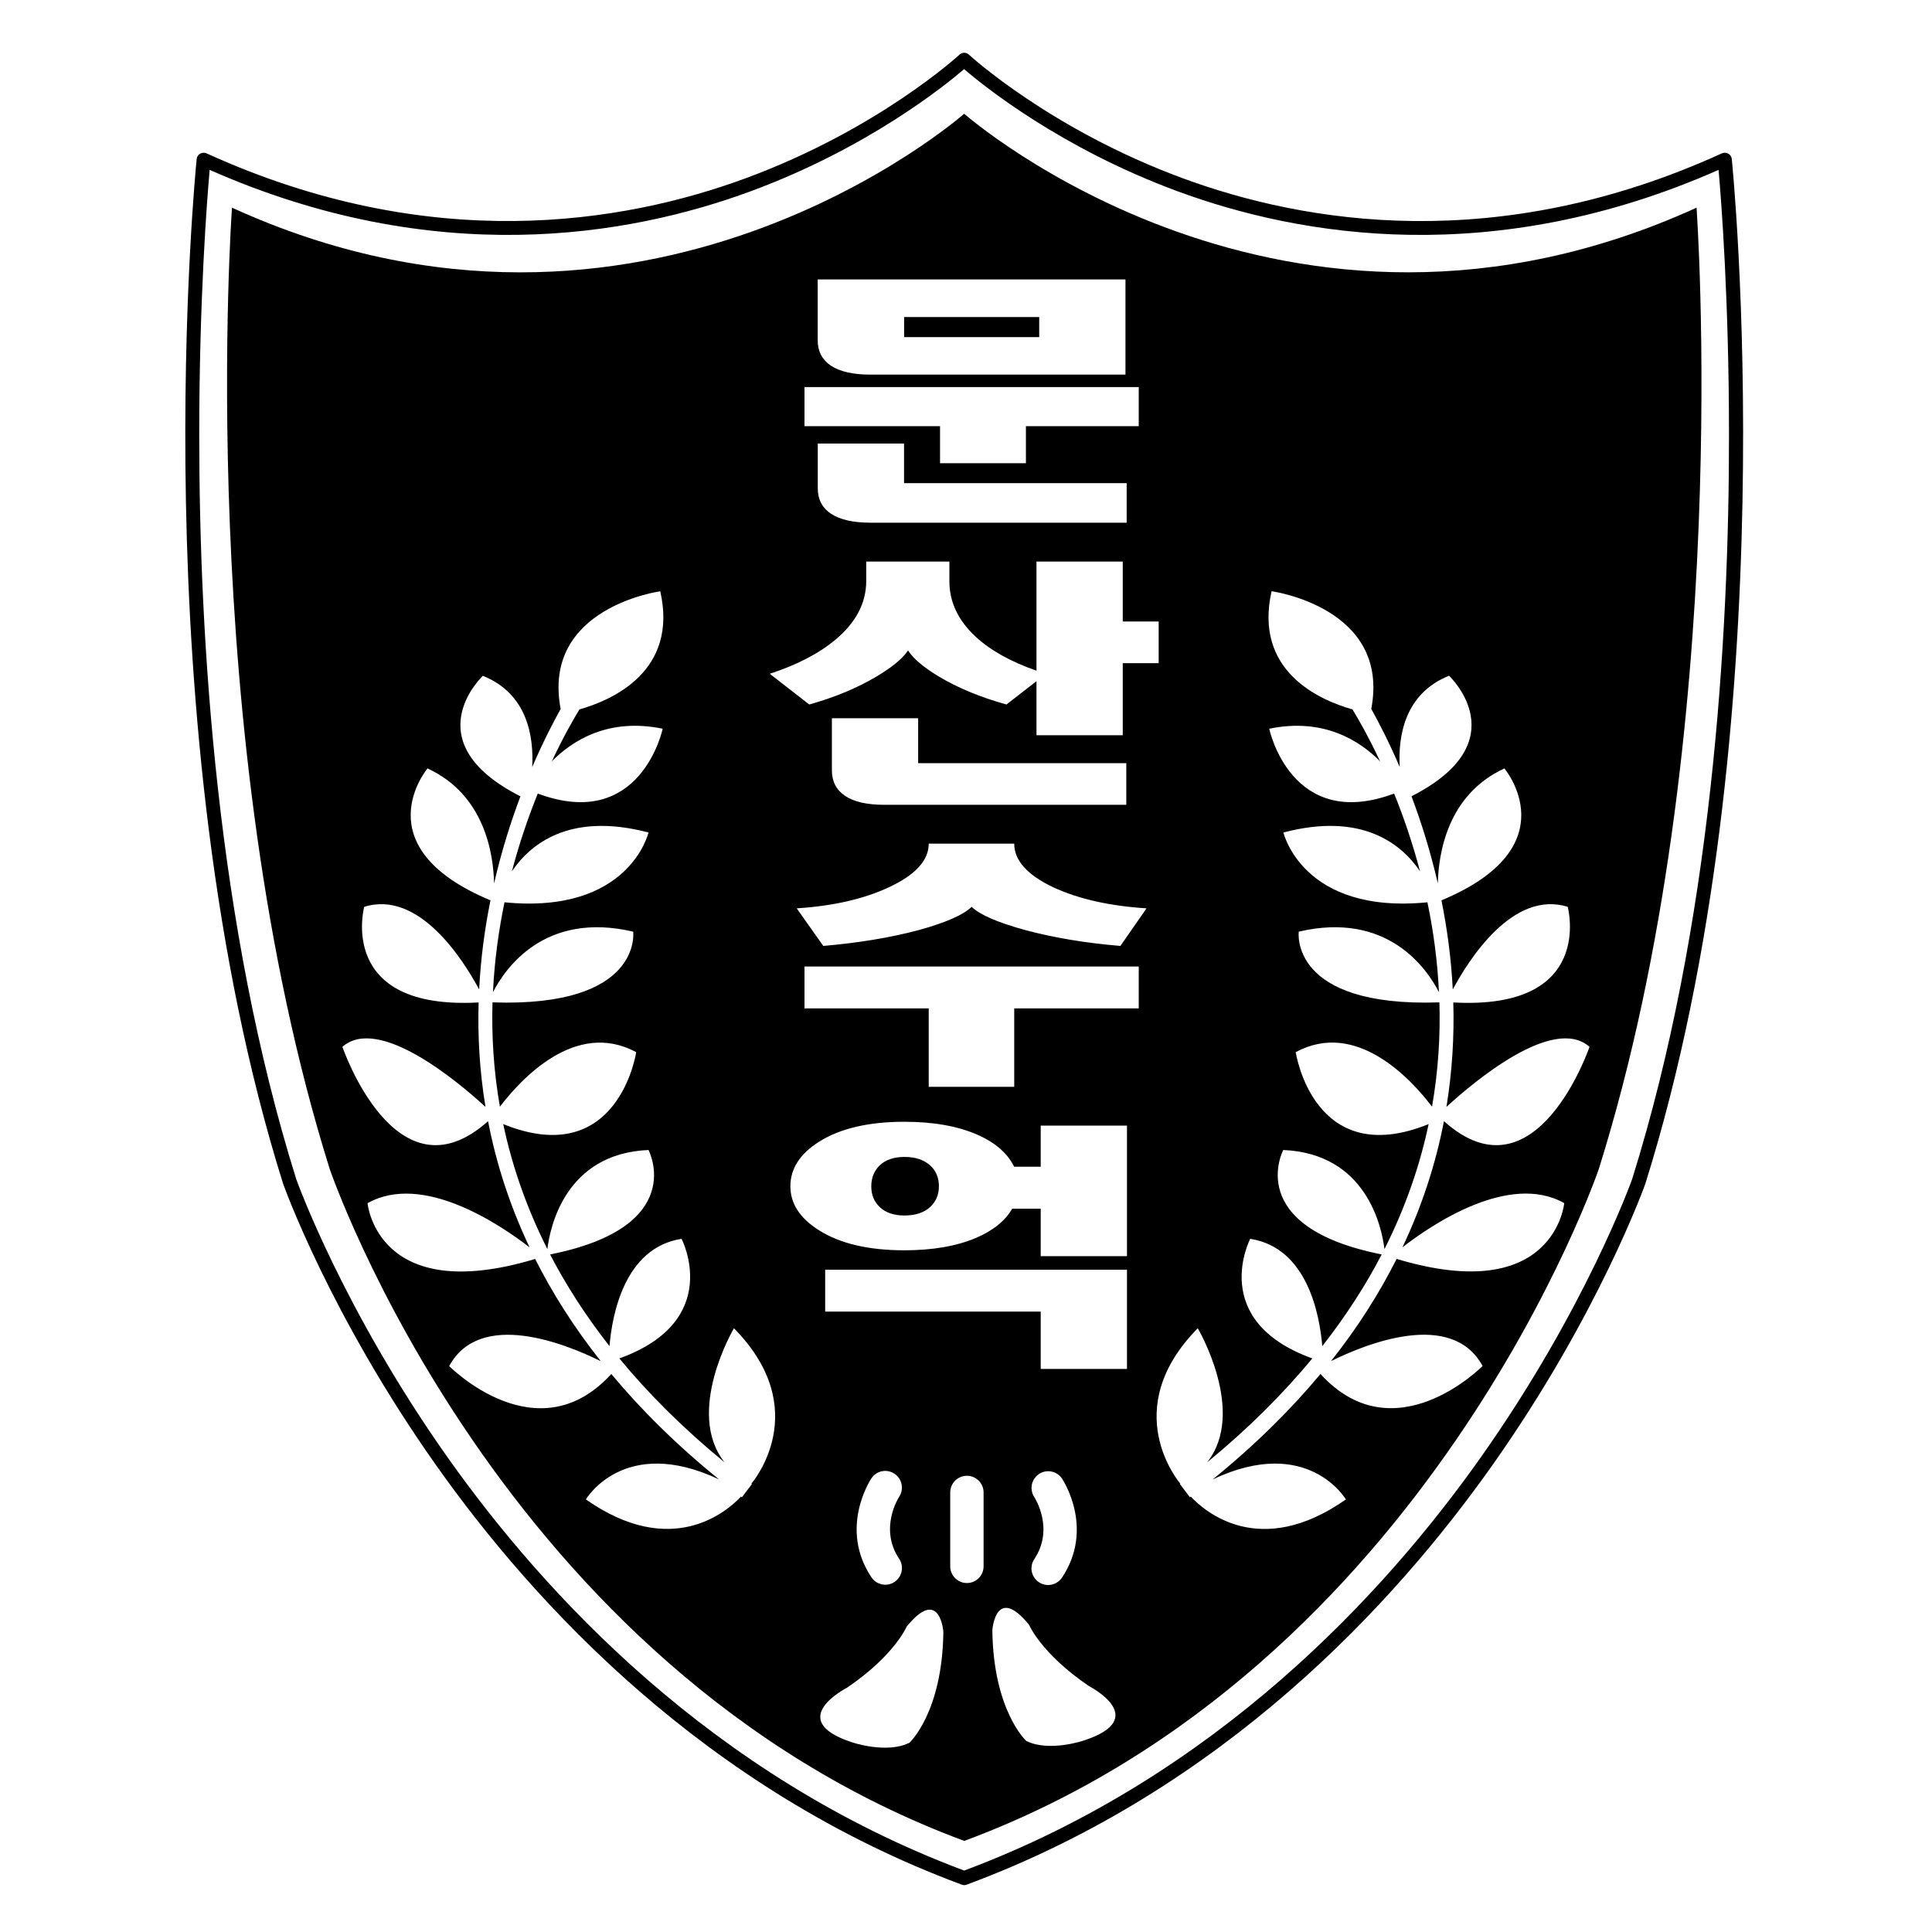 <?xml version="1.0" encoding="utf-8"?>
<!-- Generator: Adobe Illustrator 23.0.3, SVG Export Plug-In . SVG Version: 6.00 Build 0)  -->
<svg version="1.1" id="레이어_1" xmlns="http://www.w3.org/2000/svg" xmlns:xlink="http://www.w3.org/1999/xlink" x="0px"
	 y="0px" viewBox="0 0 256 256" style="enable-background:new 0 0 256 256;" xml:space="preserve">
<g>
	<g>
		<path d="M229.47,21.07c-0.03-0.3-0.2-0.56-0.46-0.71c-0.26-0.15-0.57-0.16-0.85-0.04c-29.7,13.54-55.23,9.27-71.41,3.31
			c-17.57-6.47-28.26-16.29-28.36-16.39c-0.36-0.33-0.89-0.33-1.25,0c-0.11,0.1-10.79,9.92-28.36,16.39
			c-16.18,5.96-41.71,10.22-71.41-3.31c-0.27-0.12-0.59-0.11-0.85,0.04c-0.26,0.15-0.43,0.41-0.46,0.71
			c-0.08,0.74-7.53,75.2,11.44,135.74c0.07,0.2,6.19,17.4,20.27,37.32c13,18.4,35.64,42.98,69.68,55.6c0.21,0.08,0.42,0.08,0.63,0
			c34.05-12.62,56.68-37.2,69.68-55.6c14.07-19.92,20.2-37.11,20.26-37.29C236.99,96.27,229.55,21.82,229.47,21.07z M216.26,156.26
			c-0.05,0.14-6.11,17.13-20.05,36.85c-12.8,18.1-35.06,42.27-68.45,54.75c-33.39-12.49-55.65-36.65-68.45-54.75
			c-13.94-19.72-20-36.71-20.06-36.88c-10.52-33.57-12.85-71.49-12.85-98.57c0-18.02,1.03-31.2,1.38-35.15
			c29.8,13.16,55.4,8.85,71.7,2.83c15.49-5.72,25.72-13.99,28.27-16.18c2.55,2.2,12.79,10.46,28.27,16.18
			c16.31,6.02,41.91,10.33,71.7-2.83c0.35,3.95,1.38,17.12,1.38,35.13C229.12,84.73,226.78,122.66,216.26,156.26z"/>
		<polygon points="127.76,15.06 127.76,15.07 127.77,15.06 		"/>
		<polygon points="127.77,243.94 127.76,243.94 127.76,243.94 		"/>
		<path d="M119.85,153.3c-1.41,0-2.52,0.38-3.31,1.14c-0.72,0.72-1.09,1.64-1.09,2.76c0,1.1,0.36,2.01,1.09,2.72
			c0.79,0.76,1.9,1.14,3.31,1.14c1.45,0,2.59-0.38,3.42-1.14c0.76-0.72,1.14-1.63,1.14-2.72c0-1.14-0.38-2.06-1.14-2.76
			C122.43,153.68,121.3,153.3,119.85,153.3z"/>
		<rect x="119.8" y="42.01" width="17.9" height="2.66"/>
		<path d="M127.76,15.07c-0.31,0.27-42.55,37.28-97.02,12.45c0,0-5.06,69.91,12.94,127.35c0,0,22.49,66.22,84.09,89.06
			c61.59-22.84,84.09-89.06,84.09-89.06c18-57.45,12.94-127.35,12.94-127.35C170.31,52.34,128.07,15.34,127.76,15.07z M108.36,37.03
			h40.77v12.61h-33.79c-2.28,0-4.02-0.39-5.23-1.18c-1.17-0.78-1.76-1.91-1.76-3.36V37.03z M106.6,51.29h44.29v5.18h-14.95v4.91
			h-11.38v-4.91H106.6V51.29z M149.29,64.01v5.25h-33.94c-2.28,0-4.02-0.39-5.23-1.18c-1.17-0.78-1.76-1.91-1.76-3.36v-5.95h11.43
			v5.25H149.29z M110.69,84.77c2.72-2.26,4.09-4.87,4.09-7.8v-2.56h11.02v2.62c0,2.74,1.16,5.18,3.47,7.33
			c1.97,1.82,4.66,3.32,8.07,4.51V74.41h11.43v7.94h4.76v5.52h-4.76v9.55h-11.43v-7.16l-3.98,3.09c-3.45-0.96-6.43-2.2-8.95-3.7
			c-2.04-1.23-3.4-2.39-4.09-3.46c-0.72,1.08-2.12,2.23-4.19,3.46c-2.52,1.5-5.48,2.74-8.9,3.7L102,89.28
			C105.58,88.11,108.48,86.61,110.69,84.77z M149.24,101.12v5.52h-32.08c-2.28,0-4-0.39-5.17-1.18c-1.17-0.78-1.76-1.91-1.76-3.36
			v-6.93h11.43v5.95H149.24z M99.64,196.64l-1.34,1.76c-0.04-0.03-0.08-0.06-0.12-0.09c-1.77,1.89-9.11,8.39-20.55,0.37
			c0,0,5.05-8.6,17.65-2.65c-5.64-4.57-10.35-9.25-14.28-13.97c-9.83,10.79-21.48-1.05-21.48-1.05c4.1-7.54,15.47-2.93,20.08-0.65
			c-3.56-4.5-6.42-9.04-8.69-13.54c-20.96,6.31-22.21-7.39-22.21-7.39c7.3-4.12,17.58,2.84,21.47,5.85
			c-2.68-5.66-4.45-11.27-5.5-16.72c-12.21,10.94-19.3-9.85-19.3-9.85c4.83-4.25,15.43,4.72,18.96,7.96
			c-0.79-4.78-1.04-9.41-0.91-13.84c-18.87,1.04-15.16-12.67-15.16-12.67c7.28-2.27,13.13,7.04,15.23,10.95
			c0.21-4.16,0.75-8.12,1.5-11.81c-17.07-7.12-8.34-17.48-8.34-17.48c7.55,3.48,8.73,11.27,8.82,15.24
			c0.98-4.29,2.22-8.17,3.49-11.54c-14.28-7.26-4.98-15.97-4.98-15.97c5.93,2.37,6.76,8.08,6.54,12.09c1.45-3.37,2.82-6,3.77-7.7
			c-2.57-13.46,13.2-15.59,13.2-15.59C89.88,88.93,81.16,92.76,76.78,94c-0.79,1.29-2.15,3.66-3.66,6.88
			c2.74-2.78,7.52-5.8,14.69-4.32c0,0-2.87,13.7-16.55,8.59c-1.21,3-2.42,6.46-3.43,10.3c2.43-3.59,7.64-7.89,18.1-5.14
			c0,0-2.52,10.88-19.08,9.25c-0.77,3.71-1.33,7.7-1.53,11.91c1.64-3.19,6.87-10.76,18.58-8.02c0,0,1.32,10.05-18.64,9.37
			c-0.13,4.41,0.14,9.05,0.98,13.82c2.73-3.58,10.01-11.58,18.06-7.22c0,0-2.34,15.71-17.62,9.53c1.14,5.39,3.02,10.95,5.85,16.56
			c0.35-2.89,2.36-12.66,13.4-13.13c0,0,5.39,10.18-13.04,13.84c2.09,4.04,4.7,8.1,7.87,12.15c0.35-4.14,1.97-13.03,9.55-14.22
			c0,0,5.65,10.83-8.24,15.85c3.82,4.64,8.43,9.25,13.94,13.77c-5.3-6.69,1.24-17.77,1.24-17.77c10.66,10.82,2.45,20.43,2.31,20.59
			C99.6,196.61,99.62,196.63,99.64,196.64z M120.51,230.92c-3.04,1.52-7.66-0.07-7.66-0.07c-8.98-2.97-0.63-7.21-0.63-7.21
			c6.33-4.3,7.91-8.1,7.91-8.1c4.43-5.44,4.87,0.69,4.87,0.69C124.87,226.93,120.51,230.92,120.51,230.92z M119.14,206.55
			c0.68,1.01,0.4,2.38-0.61,3.06c-1.01,0.68-2.38,0.41-3.06-0.61c-4.32-6.48-0.18-12.85,0-13.12c0.67-1.01,2.03-1.28,3.04-0.61
			c1.02,0.67,1.3,2.03,0.64,3.05C119.04,198.49,116.47,202.55,119.14,206.55z M130.33,207.55c0,1.22-0.99,2.21-2.21,2.21
			c-1.22,0-2.21-0.99-2.21-2.21v-9.79c0-1.22,0.99-2.21,2.21-2.21c1.22,0,2.21,0.99,2.21,2.21V207.55z M143.64,230.62
			c0,0-4.62,1.58-7.66,0.06c0,0-4.36-3.99-4.49-14.68c0,0,0.44-6.14,4.87-0.7c0,0,1.58,3.79,7.91,8.1
			C144.27,223.41,152.63,227.65,143.64,230.62z M137.04,198.36c-0.66-1.02-0.38-2.38,0.64-3.05c1.01-0.67,2.37-0.39,3.04,0.61
			c0.18,0.27,4.32,6.63,0,13.12c-0.68,1.01-2.05,1.29-3.06,0.61c-1.02-0.68-1.29-2.05-0.61-3.06
			C139.72,202.59,137.16,198.54,137.04,198.36z M149.34,181.39H137.9v-7.6h-28.56v-5.55h39.99V181.39z M149.34,166.45H137.9v-6.29
			h-3.78c-0.93,1.61-2.55,2.92-4.86,3.9c-2.59,1.08-5.73,1.61-9.42,1.61c-4.76,0-8.54-0.89-11.33-2.66
			c-2.52-1.59-3.78-3.53-3.78-5.82c0-2.33,1.26-4.29,3.78-5.89c2.79-1.77,6.57-2.66,11.33-2.66c3.83,0,7.05,0.57,9.68,1.72
			c2.38,1.05,4,2.47,4.86,4.24h3.52v-5.45h11.43V166.45z M150.89,133.62h-16.5v10.39h-11.33v-10.39H106.6v-5.55h44.29V133.62z
			 M148.46,125.34c-4.59-0.38-8.78-1.08-12.57-2.09c-3.69-1.01-6.07-2.04-7.14-3.09c-1.07,1.05-3.41,2.09-7.04,3.09
			c-3.83,1.01-8.04,1.7-12.62,2.09l-3.52-4.98c4.83-0.31,8.9-1.24,12.21-2.79c3.52-1.64,5.28-3.56,5.28-5.78h11.33
			c0,2.22,1.73,4.15,5.17,5.78c3.35,1.55,7.47,2.48,12.36,2.79L148.46,125.34z M207.27,159.42c0,0-1.25,13.7-22.21,7.39
			c-2.27,4.51-5.12,9.04-8.69,13.54c4.61-2.28,15.98-6.88,20.08,0.65c0,0-11.65,11.84-21.48,1.06c-3.93,4.72-8.65,9.4-14.28,13.97
			c12.59-5.95,17.65,2.65,17.65,2.65c-11.44,8.03-18.78,1.53-20.55-0.37c-0.04,0.03-0.08,0.06-0.11,0.09l-1.34-1.76
			c0.02-0.02,0.04-0.03,0.06-0.05c-0.14-0.17-8.34-9.78,2.31-20.59c0,0,6.54,11.08,1.24,17.77c5.51-4.52,10.11-9.14,13.94-13.77
			c-13.88-5.02-8.23-15.85-8.23-15.85c7.58,1.18,9.2,10.08,9.55,14.22c3.17-4.05,5.78-8.11,7.87-12.15
			c-18.43-3.67-13.04-13.84-13.04-13.84c11.05,0.48,13.05,10.24,13.41,13.13c2.83-5.61,4.71-11.17,5.85-16.56
			c-15.27,6.18-17.61-9.53-17.61-9.53c8.05-4.37,15.34,3.63,18.06,7.22c0.84-4.78,1.11-9.41,0.98-13.82
			c-19.96,0.67-18.64-9.37-18.64-9.37c11.71-2.74,16.94,4.83,18.58,8.02c-0.2-4.2-0.75-8.2-1.53-11.91
			c-16.56,1.63-19.08-9.25-19.08-9.25c10.46-2.75,15.67,1.55,18.1,5.14c-1.01-3.84-2.22-7.3-3.43-10.3
			c-13.68,5.11-16.55-8.59-16.55-8.59c7.16-1.48,11.94,1.54,14.69,4.32c-1.51-3.22-2.87-5.59-3.66-6.88
			c-4.39-1.24-13.11-5.07-10.72-15.66c0,0,15.77,2.14,13.21,15.59c0.95,1.7,2.32,4.33,3.77,7.7c-0.23-4.01,0.61-9.72,6.54-12.09
			c0,0,9.3,8.71-4.98,15.97c1.27,3.37,2.5,7.25,3.49,11.54c0.09-3.96,1.27-11.75,8.82-15.23c0,0,8.74,10.36-8.34,17.48
			c0.74,3.69,1.29,7.65,1.5,11.81c2.1-3.92,7.95-13.22,15.23-10.95c0,0,3.71,13.71-15.16,12.67c0.13,4.43-0.13,9.06-0.91,13.84
			c3.53-3.24,14.13-12.21,18.96-7.96c0,0-7.09,20.79-19.29,9.85c-1.05,5.45-2.82,11.06-5.5,16.72
			C189.69,162.27,199.97,155.31,207.27,159.42z"/>
	</g>
</g>
</svg>

